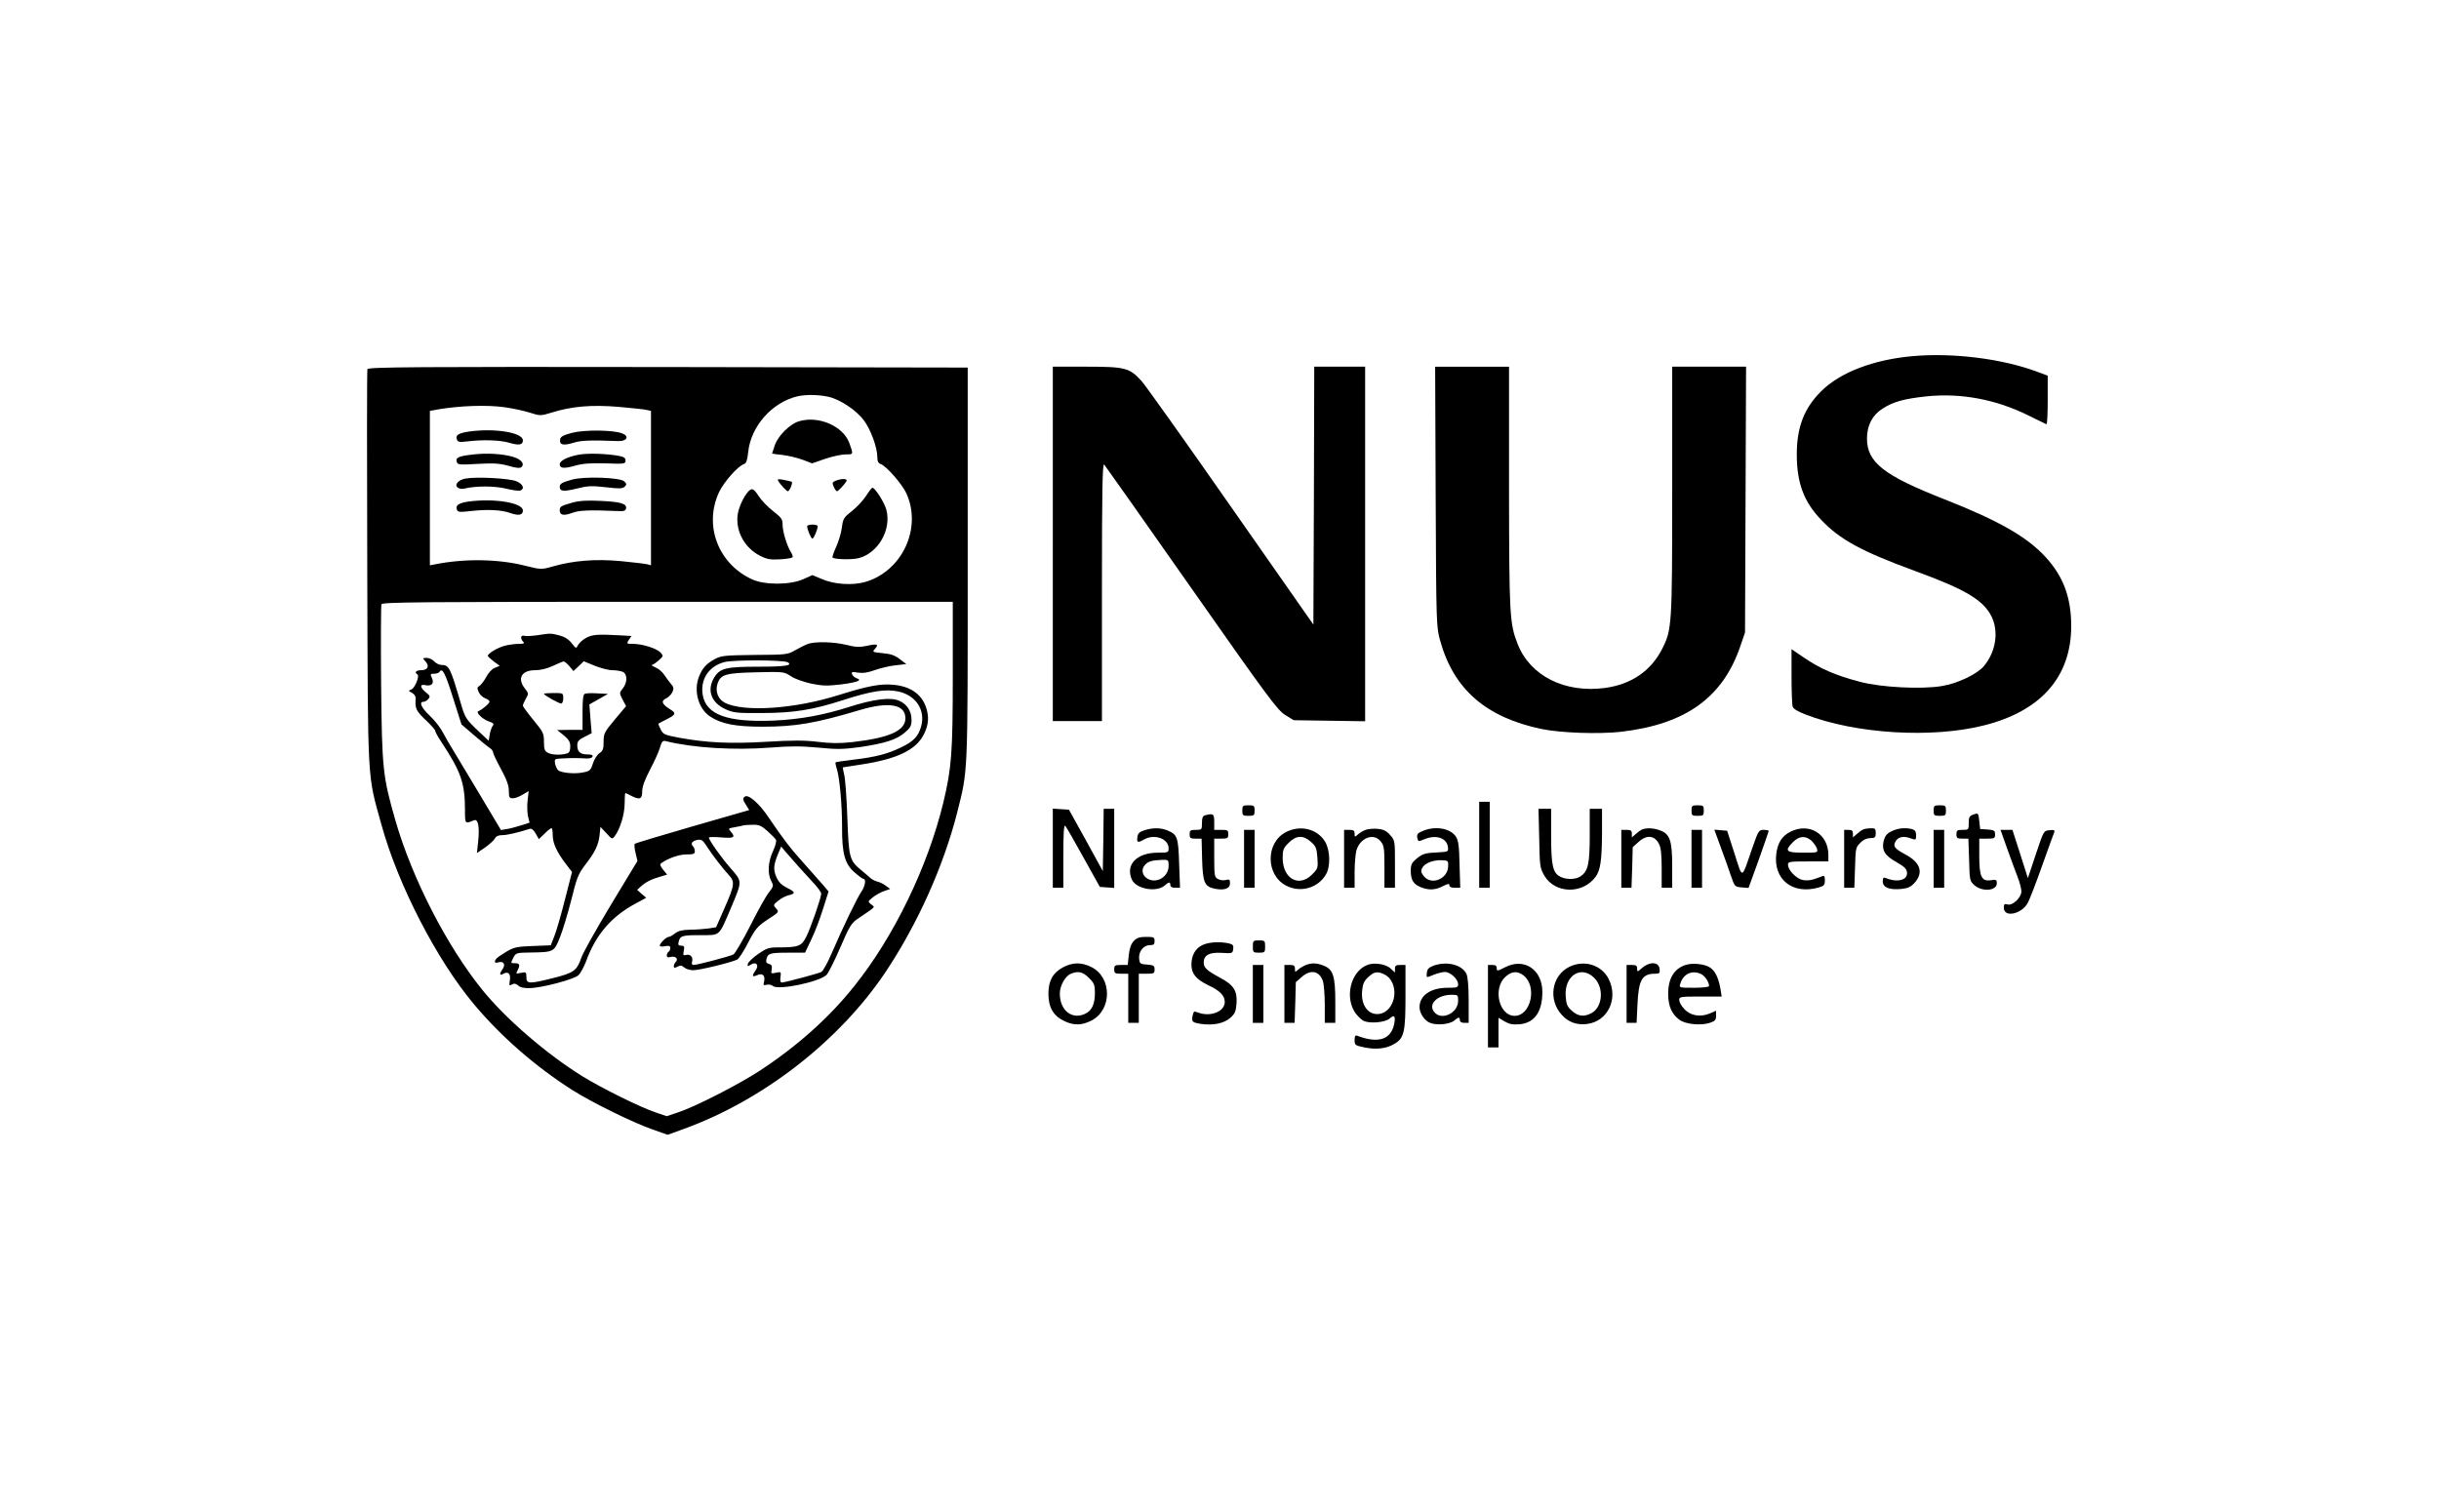 <?xml version="1.0" standalone="no"?>
<!DOCTYPE svg PUBLIC "-//W3C//DTD SVG 20010904//EN"
 "http://www.w3.org/TR/2001/REC-SVG-20010904/DTD/svg10.dtd">
<svg version="1.0" xmlns="http://www.w3.org/2000/svg"
 width="1390pt" height="862pt" viewBox="0 0 1390 862"
 preserveAspectRatio="xMidYMid meet">

<g transform="translate(0,862) scale(0.1,-0.1)"
fill="#000000" stroke="none">
<path d="M10899 6590 c-223 -20 -413 -93 -520 -200 -97 -96 -139 -205 -139
-360 0 -162 40 -270 139 -373 106 -112 231 -180 531 -290 293 -107 394 -167
441 -263 41 -86 23 -200 -45 -281 -38 -45 -150 -99 -238 -113 -115 -20 -350
-8 -468 24 -141 37 -228 75 -324 141 l-66 45 0 -153 c0 -83 3 -161 6 -173 4
-14 26 -28 73 -46 285 -111 722 -138 1020 -62 323 82 494 276 495 564 0 164
-44 284 -147 396 -105 114 -265 206 -575 328 -347 136 -442 211 -442 347 0 74
31 134 89 170 62 40 122 56 251 70 195 20 395 -17 580 -109 52 -26 98 -48 103
-50 4 -2 7 59 7 136 l0 141 -57 21 c-198 75 -482 111 -714 90z"/>
<path d="M2094 6516 c-3 -7 -3 -517 -1 -1132 4 -1255 -1 -1169 81 -1465 94
-342 316 -772 528 -1024 154 -184 353 -357 563 -490 113 -71 343 -184 455
-223 l85 -30 91 33 c453 164 888 502 1151 895 182 273 330 603 407 905 63 251
61 192 61 1420 l0 1120 -1708 3 c-1432 2 -1708 0 -1713 -12z m2625 -157 c67
-14 162 -77 205 -136 39 -52 76 -155 76 -208 0 -24 5 -35 19 -40 31 -10 120
-111 146 -166 91 -198 -22 -444 -234 -506 -72 -21 -179 -14 -248 17 l-53 22
-52 -23 c-75 -34 -221 -34 -292 -1 -194 89 -276 308 -188 497 28 59 108 149
142 160 13 4 19 21 24 68 15 147 135 283 280 318 47 11 119 10 175 -2z m-1844
-60 c43 -6 106 -19 141 -30 64 -20 64 -20 130 0 113 35 224 45 380 32 76 -7
149 -14 162 -18 l22 -5 0 -440 0 -440 -22 6 c-13 3 -81 11 -152 18 -142 13
-269 3 -387 -31 -64 -18 -65 -18 -158 5 -151 38 -342 41 -509 8 l-32 -6 0 440
0 440 43 8 c129 22 282 27 382 13z m2555 -1526 c0 -448 -7 -530 -54 -728 -89
-366 -281 -763 -507 -1045 -143 -180 -326 -343 -538 -482 -120 -79 -369 -206
-466 -238 l-65 -22 -62 21 c-88 29 -305 137 -418 206 -206 128 -439 329 -572
494 -202 250 -399 634 -494 963 -73 254 -77 295 -82 781 -2 241 -1 445 2 453
5 12 228 14 1631 14 l1625 0 0 -417z"/>
<path d="M4554 6219 c-51 -14 -120 -83 -138 -136 -9 -26 -16 -47 -16 -48 0 -1
27 -5 59 -8 32 -4 84 -16 114 -27 l55 -21 75 26 c42 14 94 25 117 25 45 0 44
-1 20 66 -36 96 -175 156 -286 123z"/>
<path d="M4435 5879 c12 -21 48 -59 55 -59 10 0 30 49 22 54 -4 2 -25 7 -46
11 -32 6 -37 5 -31 -6z"/>
<path d="M4763 5880 c-20 -8 -22 -12 -11 -35 6 -14 14 -25 18 -25 7 0 43 38
54 58 8 14 -27 16 -61 2z"/>
<path d="M4277 5829 c-27 -16 -66 -92 -73 -142 -13 -96 41 -193 132 -237 36
-18 58 -21 109 -18 35 2 67 7 71 11 4 3 0 17 -8 29 -23 36 -48 118 -48 157 0
32 -7 41 -53 77 -29 22 -67 61 -83 86 -24 37 -34 44 -47 37z"/>
<path d="M4936 5794 c-16 -25 -52 -64 -80 -86 -47 -37 -52 -44 -58 -95 -4 -31
-19 -80 -33 -111 -14 -30 -23 -57 -20 -60 11 -11 112 -13 150 -3 111 30 187
163 156 277 -11 40 -64 124 -79 124 -4 0 -20 -21 -36 -46z"/>
<path d="M4600 5621 c0 -18 22 -71 30 -71 8 0 30 53 30 71 0 5 -13 9 -30 9
-16 0 -30 -4 -30 -9z"/>
<path d="M2671 6160 c-59 -9 -77 -21 -67 -45 5 -15 15 -16 59 -11 88 11 189 8
240 -8 55 -16 77 -12 77 14 0 45 -162 71 -309 50z"/>
<path d="M3260 6153 c-52 -14 -66 -22 -68 -39 -4 -30 18 -35 75 -18 43 14 95
16 258 10 49 -1 63 28 20 44 -52 20 -215 21 -285 3z"/>
<path d="M2691 6029 c-80 -9 -97 -18 -87 -44 5 -14 20 -15 118 -9 93 5 124 3
176 -11 48 -14 66 -15 75 -6 18 18 -4 44 -49 57 -62 18 -152 23 -233 13z"/>
<path d="M3302 6029 c-64 -11 -112 -34 -112 -55 0 -24 24 -26 85 -9 43 13 86
16 174 14 110 -4 116 -3 116 16 0 14 -9 21 -35 26 -67 13 -175 17 -228 8z"/>
<path d="M2651 5892 c-41 -8 -64 -37 -41 -52 8 -6 24 -8 35 -5 66 16 174 16
238 0 37 -9 74 -14 82 -11 27 10 16 37 -22 53 -41 17 -230 27 -292 15z"/>
<path d="M3259 5886 c-57 -16 -69 -23 -69 -41 0 -26 22 -28 96 -10 63 16 85
17 166 8 77 -9 95 -9 108 3 12 12 12 16 -2 30 -22 23 -232 30 -299 10z"/>
<path d="M2668 5761 c-54 -8 -74 -22 -64 -46 5 -14 16 -15 78 -8 98 11 174 7
226 -11 48 -17 72 -12 72 14 0 45 -164 71 -312 51z"/>
<path d="M3261 5755 c-66 -19 -71 -22 -71 -45 0 -27 24 -31 72 -13 40 15 97
17 263 10 30 -2 40 2 43 15 5 27 -31 38 -145 43 -79 4 -123 1 -162 -10z"/>
<path d="M3060 4999 c-30 -4 -63 -6 -72 -3 -21 6 -24 -16 -6 -34 9 -9 3 -12
-27 -12 -22 0 -58 -5 -80 -11 -40 -11 -95 -44 -95 -57 0 -4 16 -18 34 -32 l34
-25 -29 -12 c-16 -7 -36 -28 -48 -52 -12 -22 -29 -44 -38 -50 -14 -8 -15 -13
-5 -35 6 -15 23 -31 37 -36 14 -5 25 -14 25 -19 0 -10 -43 -47 -63 -54 -18 -6
20 -45 59 -59 27 -9 31 -15 22 -25 -6 -8 -14 -30 -17 -50 l-6 -35 -67 63 c-63
61 -68 68 -93 154 -59 201 -66 215 -109 215 -13 0 -31 9 -41 20 -10 11 -29 20
-43 20 -24 0 -25 -1 -7 -20 24 -27 13 -50 -25 -50 -29 0 -40 -13 -21 -24 14
-9 -15 -79 -35 -86 -17 -6 -17 -8 4 -19 14 -8 22 -20 21 -34 -5 -53 3 -70 56
-120 30 -28 55 -56 55 -62 0 -6 16 -35 36 -65 112 -170 134 -234 134 -389 0
-78 0 -78 52 -56 23 9 32 -39 23 -122 l-7 -65 46 31 c25 18 50 41 56 51 7 14
21 20 43 20 27 0 84 13 157 36 9 3 22 -7 33 -27 l18 -32 32 31 c18 18 36 32
40 32 4 0 7 -18 7 -40 0 -46 23 -96 74 -163 l36 -47 -39 -152 c-21 -84 -48
-178 -60 -209 l-22 -57 -102 -4 c-91 -3 -108 -7 -152 -33 -27 -16 -53 -34 -57
-40 -14 -19 -8 -26 13 -20 29 9 42 -13 23 -39 -20 -29 -17 -39 7 -25 27 14 42
-4 34 -44 -4 -24 -2 -27 13 -18 12 7 22 5 35 -6 11 -11 34 -16 65 -15 70 1
253 50 278 73 12 11 31 46 43 77 56 155 146 259 285 333 l59 32 -26 22 -26 23
22 20 c28 25 59 41 109 55 l40 12 -23 28 c-18 24 -20 31 -8 39 40 27 99 48
142 48 38 0 47 3 47 18 0 10 -5 23 -11 29 -15 15 -5 30 27 36 21 4 30 -2 52
-37 33 -51 87 -121 125 -163 37 -39 34 -58 -28 -198 l-44 -100 -43 -7 c-24 -3
-71 -7 -104 -7 -45 -1 -68 -6 -87 -21 -14 -11 -30 -20 -36 -20 -14 0 -51 -37
-51 -50 0 -5 13 -7 30 -3 23 4 30 2 30 -10 0 -9 -4 -19 -10 -22 -5 -3 -10 -13
-10 -21 0 -10 7 -13 24 -8 27 6 44 -12 27 -29 -6 -6 -11 -17 -11 -24 0 -11 5
-11 21 -3 16 9 24 8 38 -4 10 -9 33 -16 52 -16 37 0 220 45 251 61 9 5 38 49
62 97 42 80 52 91 111 131 65 42 66 43 48 63 -17 19 -17 21 12 44 17 14 42 27
58 31 42 9 41 19 -7 42 -31 16 -48 32 -61 61 -19 42 -17 70 10 135 l17 40 25
-30 c50 -58 106 -121 154 -172 27 -28 49 -58 49 -67 0 -23 -60 -196 -86 -247
-26 -52 -45 -59 -159 -59 -53 0 -66 -4 -115 -38 -30 -21 -56 -46 -58 -56 -3
-15 -1 -16 17 -4 31 19 49 -3 27 -33 -23 -33 -20 -40 10 -27 30 14 47 -3 38
-39 -5 -18 -2 -21 15 -16 12 3 28 0 36 -7 31 -26 268 24 306 64 11 12 46 82
78 156 53 123 62 138 102 165 104 71 97 62 74 80 -20 16 -20 17 10 41 17 13
45 29 64 35 l34 12 -24 18 c-13 10 -35 21 -49 24 -14 4 -32 13 -40 21 -8 7
-32 28 -53 45 -66 55 -70 71 -78 299 -4 113 -12 223 -18 245 -5 22 -9 40 -8
41 1 0 50 8 109 17 202 31 309 83 353 171 28 56 31 102 11 159 -27 73 -90 116
-187 124 -72 7 -148 -8 -307 -58 -252 -80 -544 -100 -652 -44 -38 20 -55 64
-41 108 18 53 45 61 222 65 155 4 157 3 196 -22 23 -16 73 -33 118 -43 65 -13
92 -13 169 -4 93 12 123 24 88 35 -11 4 -23 14 -26 23 -5 13 0 15 34 9 29 -4
56 0 97 15 32 11 85 24 118 27 l60 7 -37 28 c-28 22 -52 30 -98 34 -58 6 -60
7 -44 24 24 27 14 31 -45 18 -43 -9 -64 -8 -116 5 -73 18 -181 21 -222 5 -15
-5 -47 -22 -71 -35 -42 -25 -50 -26 -230 -27 -170 -2 -191 -4 -227 -23 -49
-27 -70 -49 -90 -97 -34 -82 -6 -186 62 -231 64 -42 143 -58 298 -58 188 0
301 19 559 96 163 48 256 31 256 -48 0 -71 -92 -112 -304 -136 -75 -8 -124 -7
-197 2 -76 9 -141 9 -291 0 -207 -12 -336 -6 -497 23 -84 16 -92 19 -106 48
-8 16 -14 31 -13 32 2 2 22 12 45 24 56 28 59 36 19 60 -44 28 -50 46 -20 60
13 6 29 22 36 36 9 21 8 29 -9 48 -10 12 -27 35 -37 50 -10 16 -32 35 -49 42
-18 8 -27 15 -22 15 6 0 23 12 39 26 27 24 28 26 10 45 -21 23 -103 49 -156
49 -38 0 -38 1 -24 23 l15 22 -72 4 c-122 7 -154 4 -189 -16 -18 -10 -38 -29
-44 -40 -10 -21 -11 -21 -36 11 -18 23 -41 37 -72 45 -49 12 -47 12 -126 0z
m1430 -154 c29 -18 -16 -25 -166 -25 -186 0 -221 -8 -254 -62 -43 -71 -17
-143 64 -180 46 -21 65 -23 206 -22 183 0 293 18 466 74 158 51 240 64 312 49
101 -21 157 -105 132 -198 -15 -56 -43 -87 -113 -120 -77 -38 -147 -56 -274
-71 -54 -7 -100 -13 -101 -15 -2 -2 1 -19 7 -37 16 -51 30 -201 30 -330 -1
-154 16 -214 73 -262 23 -20 45 -36 50 -36 15 0 8 -42 -12 -71 -23 -32 -107
-205 -170 -352 -23 -54 -50 -102 -59 -107 -18 -9 -208 -60 -226 -60 -7 0 -10
12 -7 31 4 30 4 31 -25 25 -29 -7 -30 -5 -25 19 3 20 0 27 -16 31 -14 4 -18
11 -14 27 8 33 19 37 124 37 l96 0 35 74 c20 40 50 119 67 174 l32 101 -33 39
c-19 22 -68 77 -109 123 -77 85 -119 141 -199 259 -54 81 -117 136 -137 119
-12 -10 -11 -17 6 -44 l20 -32 -323 -93 c-177 -51 -325 -96 -329 -99 -4 -3 -2
-27 4 -52 l11 -46 -153 -253 c-83 -138 -159 -273 -167 -299 -25 -73 -43 -86
-158 -115 -140 -35 -155 -35 -155 5 0 29 -2 30 -31 24 -29 -6 -30 -6 -20 13
17 32 13 42 -14 42 -25 0 -25 0 -10 30 15 29 17 30 98 31 134 2 135 3 168 86
16 39 45 136 65 214 31 126 40 148 78 198 58 75 76 113 83 170 l5 48 34 -36
c32 -35 33 -36 48 -16 30 39 56 125 56 185 0 33 2 60 4 60 2 0 17 -7 32 -15
50 -26 64 -20 64 24 0 27 14 65 44 123 24 45 50 102 57 126 10 36 16 42 33 38
156 -39 391 -53 596 -37 113 9 173 9 272 0 109 -11 142 -10 240 3 141 21 208
42 255 83 32 27 38 39 38 72 0 51 -27 91 -73 110 -48 20 -146 8 -285 -37 -145
-46 -276 -70 -427 -77 -263 -11 -386 33 -405 146 -15 88 34 163 122 187 49 14
340 13 363 -1z m-1245 -22 l23 -28 30 28 29 28 61 -25 c34 -14 80 -26 102 -26
23 0 50 -5 61 -10 25 -14 25 -60 -1 -93 -21 -26 -21 -26 -2 -64 l20 -38 -64
-76 c-60 -72 -64 -80 -64 -127 0 -41 -4 -52 -24 -65 -13 -9 -30 -35 -37 -59
-13 -39 -17 -43 -58 -51 -44 -9 -115 -3 -138 11 -7 5 -15 21 -19 37 -5 29 -4
30 38 32 52 3 92 3 137 0 20 -1 36 3 38 11 3 8 -6 12 -29 12 -41 0 -58 15 -58
52 0 22 8 32 41 48 l41 21 -7 82 -6 82 53 30 53 30 -59 3 c-32 2 -65 1 -72 -2
-11 -4 -14 -30 -14 -106 l0 -100 -72 0 -73 -1 38 -30 c29 -25 37 -38 37 -64 0
-23 -5 -35 -17 -39 -35 -11 -88 -9 -110 3 -19 10 -23 20 -23 63 0 48 -4 56
-60 124 -33 40 -60 77 -60 82 0 6 8 24 17 40 16 28 16 30 -5 57 -46 58 -20
105 58 105 30 0 68 9 102 25 29 14 57 25 61 25 4 0 19 -12 32 -27z m-663 -181
l48 -151 71 -61 c38 -33 79 -66 90 -73 10 -6 19 -18 19 -25 0 -6 20 -50 45
-95 33 -61 45 -95 45 -125 0 -37 3 -42 23 -42 12 0 37 9 56 21 l34 20 -6 -53
c-4 -29 -2 -70 2 -90 l9 -37 -47 -15 c-25 -8 -62 -18 -81 -21 l-35 -6 -124
208 c-68 114 -137 228 -152 253 -16 25 -40 68 -55 95 -14 28 -48 71 -75 96
-48 45 -63 79 -35 79 7 0 20 7 27 16 12 14 10 19 -14 38 -33 27 -36 48 -4 41
36 -8 53 9 39 39 -11 24 -10 26 13 26 13 0 27 5 30 11 16 25 32 -6 77 -149z
m1792 -759 c22 -20 44 -42 48 -49 5 -7 -3 -36 -17 -66 -28 -61 -32 -125 -10
-169 15 -28 14 -31 -14 -67 -16 -20 -64 -106 -106 -190 -43 -84 -86 -157 -95
-162 -21 -11 -206 -60 -227 -60 -9 0 -12 6 -9 18 8 25 -9 46 -33 39 -18 -4
-19 -1 -14 24 5 24 2 29 -15 29 -16 0 -19 5 -14 23 8 33 19 37 124 37 115 0
103 -10 173 153 66 157 66 151 0 227 -56 64 -125 162 -125 176 0 4 32 4 70 1
74 -6 84 0 54 34 -15 17 -13 18 23 24 21 4 43 8 48 10 6 2 30 4 54 4 37 1 50
-5 85 -36z"/>
<path d="M3100 4665 c0 -7 85 -55 98 -55 7 0 12 14 12 30 0 30 -1 30 -55 30
-30 0 -55 -2 -55 -5z"/>
<path d="M6000 5520 l0 -1010 140 0 140 0 0 737 c0 590 3 735 13 725 6 -7 230
-324 497 -705 436 -622 490 -694 534 -722 l49 -30 204 -3 203 -3 0 1010 0
1011 -145 0 -145 0 -2 -735 -3 -735 -470 672 c-258 370 -488 693 -510 717 -68
74 -91 81 -312 81 l-193 0 0 -1010z"/>
<path d="M8182 5788 c3 -731 4 -744 26 -821 77 -276 261 -436 577 -502 110
-23 327 -30 453 -16 371 43 584 197 683 496 l24 70 3 758 3 757 -211 0 -210 0
0 -707 c0 -771 -2 -792 -57 -901 -64 -126 -175 -202 -325 -223 -231 -31 -429
69 -500 253 -45 117 -47 164 -48 891 l0 687 -210 0 -211 0 3 -742z"/>
<path d="M8430 3805 l0 -245 30 0 30 0 0 245 0 245 -30 0 -30 0 0 -245z"/>
<path d="M7080 4000 c0 -28 3 -30 35 -30 32 0 35 2 35 30 0 28 -3 30 -35 30
-32 0 -35 -2 -35 -30z"/>
<path d="M9640 4000 c0 -28 3 -30 35 -30 32 0 35 2 35 30 0 28 -3 30 -35 30
-32 0 -35 -2 -35 -30z"/>
<path d="M11020 4000 c0 -28 3 -30 35 -30 32 0 35 2 35 30 0 28 -3 30 -35 30
-32 0 -35 -2 -35 -30z"/>
<path d="M6000 3786 l0 -226 30 0 30 0 0 182 c0 128 3 179 11 171 5 -5 52 -86
103 -179 l94 -169 41 -3 41 -3 0 225 0 226 -30 0 -30 0 -2 -177 -3 -178 -96
175 -97 175 -46 3 -46 3 0 -225z"/>
<path d="M8772 3843 c3 -162 4 -170 30 -215 61 -102 217 -106 291 -6 28 37 36
95 37 251 l0 137 -35 0 -35 0 0 -150 c0 -163 -9 -204 -51 -234 -27 -19 -77
-21 -113 -5 -46 21 -56 62 -56 233 l0 156 -36 0 -36 0 4 -167z"/>
<path d="M11248 3978 c-24 -8 -28 -15 -28 -49 0 -38 -1 -39 -35 -39 -31 0 -35
-3 -35 -25 0 -22 4 -25 34 -25 l34 0 4 -121 c3 -118 4 -121 31 -145 45 -39
127 -31 127 11 0 21 -4 23 -34 18 -53 -8 -66 20 -66 139 l0 98 45 0 c41 0 45
2 45 24 0 22 -5 25 -42 28 l-43 3 -5 46 c-5 45 -6 46 -32 37z"/>
<path d="M6868 3973 c-13 -3 -18 -15 -18 -44 0 -38 -1 -39 -35 -39 -31 0 -35
-3 -35 -25 0 -22 4 -25 34 -25 l34 0 3 -119 c4 -134 14 -155 75 -167 53 -10
84 2 84 31 0 22 -3 25 -24 19 -13 -3 -34 -1 -45 6 -19 10 -21 19 -21 120 l0
110 40 0 c36 0 40 3 40 25 0 23 -4 25 -40 25 l-40 0 0 45 c0 47 -5 50 -52 38z"/>
<path d="M6520 3887 c-27 -9 -36 -18 -38 -39 -4 -31 2 -33 38 -13 59 34 140 5
140 -50 0 -24 -3 -25 -61 -25 -121 0 -187 -69 -148 -154 25 -54 142 -74 188
-32 22 20 31 20 31 1 0 -10 10 -15 28 -15 l27 0 -5 138 c-5 152 -10 165 -67
189 -39 16 -86 16 -133 0z m140 -202 c0 -62 -67 -103 -119 -74 -32 18 -39 54
-16 79 18 20 39 27 98 29 36 1 37 0 37 -34z"/>
<path d="M7330 3878 c-118 -60 -118 -245 0 -306 81 -42 181 -14 226 63 28 46
25 139 -5 189 -45 72 -140 95 -221 54z m142 -57 c27 -24 32 -36 36 -89 4 -60
3 -63 -31 -97 -75 -75 -167 -23 -167 95 0 46 4 56 34 86 44 44 83 45 128 5z"/>
<path d="M7780 3889 c-13 -5 -33 -17 -42 -26 -17 -15 -18 -15 -18 5 0 18 -6
22 -30 22 l-30 0 0 -165 0 -165 30 0 30 0 0 88 c0 48 5 104 10 124 21 73 99
103 139 52 19 -24 21 -40 21 -145 l0 -119 30 0 30 0 0 135 c0 133 0 135 -28
166 -21 24 -38 32 -72 35 -25 2 -56 -1 -70 -7z"/>
<path d="M8109 3884 c-30 -12 -35 -19 -32 -39 5 -22 6 -23 39 -9 68 29 131 8
136 -46 3 -24 0 -25 -52 -28 -77 -3 -94 -8 -129 -38 -25 -21 -31 -33 -31 -66
0 -52 14 -77 55 -94 46 -19 84 -18 128 5 29 15 37 16 37 5 0 -9 11 -14 31 -14
l31 0 -4 133 c-2 107 -7 137 -21 159 -32 47 -117 62 -188 32z m144 -204 c-3
-67 -88 -105 -133 -60 -11 11 -20 26 -20 33 0 38 55 67 120 64 33 -2 35 -4 33
-37z"/>
<path d="M9360 3893 c-8 -3 -25 -15 -37 -26 l-23 -20 0 21 c0 18 -6 22 -30 22
l-30 0 0 -165 0 -165 29 0 29 0 4 116 3 116 33 29 c47 43 92 38 117 -12 11
-20 15 -61 15 -139 l0 -110 30 0 30 0 0 120 c0 145 -12 184 -64 205 -36 15
-78 18 -106 8z"/>
<path d="M10205 3880 c-49 -24 -74 -63 -82 -128 -17 -145 93 -232 240 -191 32
9 37 14 37 41 0 25 -3 29 -17 23 -56 -22 -77 -26 -108 -21 -37 7 -85 56 -85
87 0 18 8 19 115 19 l115 0 0 37 c0 119 -108 186 -215 133z m119 -52 c13 -13
27 -33 31 -45 6 -23 5 -23 -79 -23 -98 0 -108 10 -57 61 35 35 71 37 105 7z"/>
<path d="M10620 3893 c-8 -3 -25 -15 -37 -26 l-23 -20 0 21 c0 17 -6 22 -25
22 l-25 0 0 -165 0 -165 29 0 29 0 4 115 c3 109 4 116 30 141 17 18 38 27 57
27 27 0 31 4 31 29 0 24 -4 28 -27 27 -16 0 -35 -3 -43 -6z"/>
<path d="M10780 3882 c-27 -13 -37 -26 -45 -55 -12 -53 6 -84 75 -122 42 -24
56 -37 58 -57 5 -44 -52 -60 -120 -33 -14 6 -18 2 -18 -19 0 -34 37 -49 104
-43 40 4 55 11 78 36 51 58 33 115 -52 160 -65 35 -75 49 -54 80 16 23 48 27
88 11 24 -9 26 -7 26 19 0 21 -6 30 -22 35 -40 10 -82 6 -118 -12z"/>
<path d="M7090 3725 l0 -165 30 0 30 0 0 165 0 165 -30 0 -30 0 0 -165z"/>
<path d="M9640 3725 l0 -165 30 0 30 0 0 165 0 165 -30 0 -30 0 0 -165z"/>
<path d="M9806 3793 c20 -54 46 -127 58 -163 22 -64 23 -65 62 -68 l39 -3 58
160 c31 88 57 162 57 165 0 3 -13 6 -29 6 -27 0 -30 -4 -64 -102 -64 -185 -54
-182 -102 -33 l-42 130 -36 3 -37 3 36 -98z"/>
<path d="M11020 3725 l0 -165 30 0 30 0 0 165 0 165 -30 0 -30 0 0 -165z"/>
<path d="M11439 3783 c22 -60 48 -133 60 -163 12 -30 21 -67 21 -81 0 -35 -51
-83 -79 -74 -18 5 -21 2 -21 -19 0 -59 105 -36 138 31 11 21 47 115 80 208 33
94 64 178 68 188 6 16 2 18 -26 15 -33 -3 -33 -3 -78 -138 l-45 -135 -44 138
-44 137 -34 0 -34 0 38 -107z"/>
<path d="M6461 3256 c-15 -16 -24 -41 -28 -80 l-6 -56 -38 0 c-35 0 -39 -3
-39 -25 0 -22 4 -25 40 -25 l40 0 0 -140 0 -140 30 0 30 0 0 140 0 140 45 0
c41 0 45 2 45 24 0 22 -5 25 -42 28 -40 3 -43 5 -46 34 -4 40 25 77 61 77 22
0 27 4 27 23 0 22 -4 24 -48 24 -38 0 -53 -5 -71 -24z"/>
<path d="M7140 3225 c0 -33 2 -35 35 -35 33 0 35 2 35 35 0 33 -2 35 -35 35
-33 0 -35 -2 -35 -35z"/>
<path d="M6852 3233 c-40 -19 -62 -59 -62 -111 0 -52 27 -84 95 -117 67 -31
95 -60 95 -96 0 -55 -82 -87 -153 -60 -22 9 -25 7 -30 -17 -7 -36 -3 -40 48
-48 68 -10 132 3 167 35 26 23 32 37 35 82 5 72 -16 105 -95 147 -74 40 -92
56 -92 86 0 42 32 59 102 55 62 -4 63 -3 66 22 3 22 -2 27 -29 33 -54 10 -112
6 -147 -11z"/>
<path d="M6059 3107 c-59 -32 -84 -76 -84 -152 0 -76 28 -125 89 -154 55 -27
101 -26 156 2 118 60 119 245 0 305 -57 28 -105 28 -161 -1z m147 -61 c30 -30
34 -40 34 -85 0 -62 -16 -98 -51 -117 -77 -40 -149 15 -149 113 0 45 31 100
63 113 42 17 68 11 103 -24z"/>
<path d="M7440 3119 c-13 -6 -33 -17 -42 -26 -17 -15 -18 -15 -18 5 0 18 -6
22 -30 22 l-30 0 0 -165 0 -165 29 0 29 0 4 116 3 116 33 29 c50 45 101 36
121 -22 6 -18 11 -79 11 -135 l0 -104 30 0 30 0 0 120 c0 145 -12 184 -64 205
-40 17 -70 18 -106 4z"/>
<path d="M7790 3119 c-92 -38 -127 -181 -67 -271 13 -18 34 -39 47 -46 35 -18
124 -10 150 13 26 23 34 15 26 -29 -17 -91 -91 -116 -212 -69 -10 4 -14 -3
-14 -25 0 -29 3 -31 56 -42 67 -14 127 -7 172 21 54 32 62 66 62 269 l0 180
-30 0 c-24 0 -30 -4 -30 -22 l0 -21 -24 22 c-28 27 -97 37 -136 20z m127 -73
c63 -73 20 -206 -68 -206 -57 0 -94 57 -86 134 4 40 11 55 37 79 26 23 39 28
64 23 17 -3 41 -17 53 -30z"/>
<path d="M8170 3116 c-26 -10 -36 -19 -38 -39 -4 -32 -5 -31 41 -12 20 8 48
15 62 15 31 0 75 -41 75 -70 0 -18 -6 -20 -60 -20 -97 0 -160 -44 -160 -111 0
-34 28 -76 60 -89 38 -16 115 -8 139 14 22 20 31 20 31 1 0 -9 9 -15 25 -15
l25 0 0 128 c0 81 -5 136 -13 152 -26 52 -112 73 -187 46z m140 -200 c0 -69
-91 -114 -134 -67 -41 45 13 101 97 101 35 0 37 -1 37 -34z"/>
<path d="M8578 3107 c-45 -23 -48 -23 -48 -6 0 14 -7 19 -25 19 l-25 0 0 -235
0 -235 30 0 30 0 0 85 0 84 35 -21 c28 -16 47 -19 86 -16 85 8 129 72 129 184
0 128 -104 197 -212 141z m105 -47 c79 -62 42 -230 -51 -230 -89 0 -126 156
-52 223 36 32 68 34 103 7z"/>
<path d="M8943 3109 c-101 -50 -122 -190 -40 -276 38 -41 87 -57 144 -49 117
16 177 144 121 256 -41 81 -140 111 -225 69z m143 -63 c57 -57 47 -168 -17
-201 -42 -22 -75 -18 -110 13 -27 24 -33 37 -36 83 -9 118 88 180 163 105z"/>
<path d="M9361 3105 c-30 -26 -31 -26 -31 -6 0 17 -6 21 -30 21 l-30 0 0 -165
0 -165 29 0 28 0 5 103 c6 141 26 177 99 177 27 0 30 3 27 28 -4 39 -54 43
-97 7z"/>
<path d="M9606 3120 c-65 -21 -100 -78 -99 -167 1 -69 20 -113 65 -146 33 -25
122 -34 172 -17 30 10 36 16 36 40 l0 29 -37 -16 c-54 -22 -111 -12 -145 27
-16 16 -28 39 -28 50 0 19 7 20 121 20 l121 0 -7 43 c-11 63 -30 103 -59 122
-31 21 -100 28 -140 15z m87 -51 c23 -10 47 -46 47 -69 0 -6 -38 -10 -86 -10
-84 0 -85 0 -78 23 17 56 66 79 117 56z"/>
<path d="M7140 2955 l0 -165 30 0 30 0 0 165 0 165 -30 0 -30 0 0 -165z"/>
</g>
</svg>
